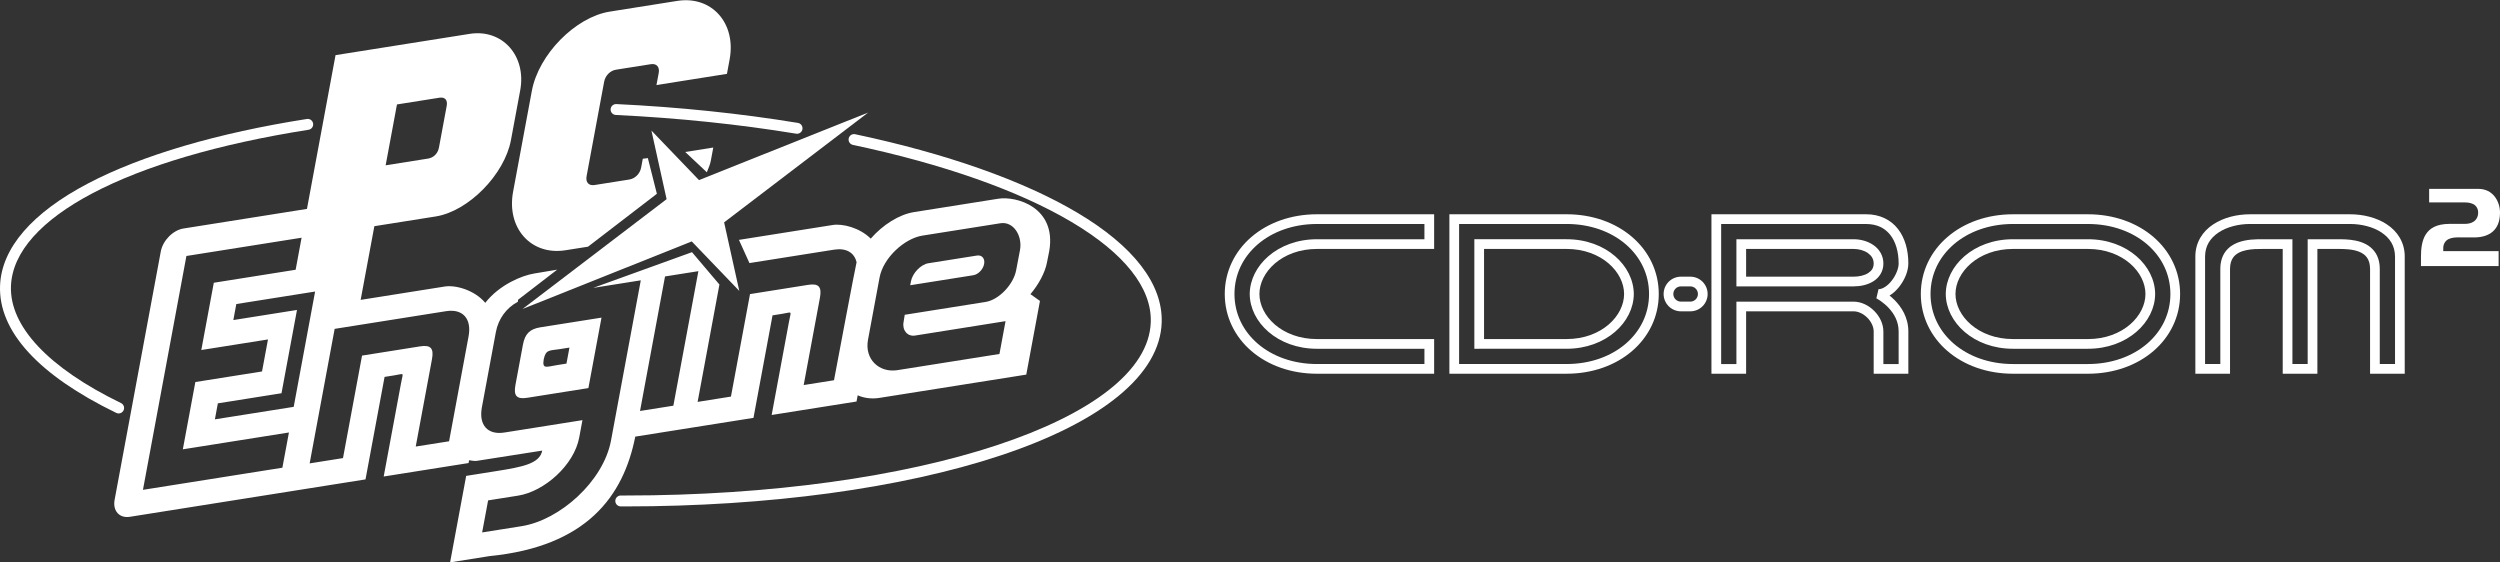<svg clip-rule="evenodd" fill-rule="evenodd" stroke-linejoin="round" stroke-miterlimit="2" viewBox="0 0 600 135" xmlns="http://www.w3.org/2000/svg"><rect x="0" y="0" width="600" height="135" fill="#333333" stroke="none"/><g fill="#fff" fill-rule="nonzero"><path d="m28.475 99.229c-.192 0-.387-.043-.571-.133-18.678-9.066-28.322-19.633-27.89-30.563.351-8.998 7.694-17.493 21.234-24.57 12.847-6.712 30.967-12.04 52.403-15.407.715-.112 1.385.376 1.497 1.09.112.715-.376 1.384-1.091 1.497-43.421 6.819-70.789 21.186-71.426 37.493-.382 9.669 8.999 19.651 26.417 28.104.65.317.922 1.097.606 1.751-.227.466-.694.738-1.179.738z"/><path d="m191.295 32.101c-.071 0-.142-.005-.214-.017-13.798-2.265-28.362-3.778-43.288-4.492-.724-.034-1.281-.647-1.246-1.37.034-.722.659-1.274 1.37-1.245 15.029.719 29.694 2.241 43.591 4.522.711.117 1.197.791 1.078 1.505-.106.642-.66 1.097-1.291 1.097z"/><path d="m150.074 121.54c-.367 0-.731 0-1.098-.001-.723-.002-1.305-.589-1.303-1.314.002-.721.585-1.304 1.307-1.304h.006c.359.001.727.001 1.089.001 70.082.001 125.383-18.216 126.112-41.628.257-8.192-6.324-16.505-19.036-24.035-12.656-7.5-30.795-13.893-52.454-18.486-.707-.15-1.158-.846-1.01-1.552.149-.708.847-1.158 1.553-1.009 21.934 4.651 40.346 11.15 53.246 18.794 13.581 8.048 20.607 17.167 20.319 26.37-.387 12.45-14.141 23.8-38.728 31.954-23.772 7.881-55.698 12.21-90.003 12.21z"/><path d="m173.789 53.364 34.572-26.353-40.605 16.209-11.412-11.878 3.639 16.459-34.573 26.352 40.608-16.213 11.409 11.878z"/><path d="m130.492 86.261c.496-2.44 1.4-2.085 3.874-2.478l2.303-.363-.717 3.841-2.303.368c-2.474.392-3.563 1.054-3.157-1.368zm-4.993-3.515-1.792 9.641c-.491 2.633.305 3.481 2.838 3.081l14.671-2.327 3.145-16.911-14.672 2.324c-2.535.402-3.703 1.56-4.19 4.192zm93.129-15.221-.171.932 15.133-2.402c1.194-.192 2.358-1.399 2.602-2.705.238-1.305-.529-2.209-1.725-2.018l-3.886.614-6.201.987-1.571.246c-1.818.29-3.812 2.363-4.181 4.346zm-106.17 43.606.123-.672c.52.039 1.217.24 1.826.15l15.727-2.467c-.584 3.137-4.728 3.924-11.052 4.926l-7.199 1.143-3.859 20.755 9.456-1.499c23.284-2.298 32.142-14.332 34.986-28.677l28.37-4.503 4.571-24.6 2.307-.369c2.529-.401 2.156-.858 1.671 1.769l-4.185 22.509 20.368-3.232.279-1.491c1.537.678 3.333.917 5.236.618l35.224-5.586 3.285-17.682-2.283-1.625c1.978-2.343 3.52-5.21 3.966-7.616l.556-2.788c1.756-10.429-7.859-13.199-12.246-12.501l-20.214 3.207c-3.58.568-7.522 3.063-10.39 6.368-2.653-2.627-6.748-3.648-9.129-3.27l-22.504 3.57 2.519 5.568 20.296-3.217c2.927-.466 4.882.703 5.419 3.02-.215.614-5.419 28.317-5.419 28.317l-7.277 1.155 3.902-20.973c.483-2.626-.311-3.475-2.838-3.074l-13.945 2.215-4.576 24.6-7.999 1.273 5.235-28.165-6.586-7.768-23.705 8.569 11.235-1.782.181-.025-7.144 38.435c-1.815 9.764-12.234 19.101-21.475 20.568l-9.457 1.499 1.434-7.692 7.194-1.138c6.324-1.007 13.443-7.335 14.671-13.954l.776-4.165-18.732 2.971c-4.016.638-6.196-1.801-5.406-6.044l3.359-18.069c.594-3.211 2.597-5.878 5.278-7.263l.044-.482 9.398-7.233-5.49.923c-2.921.462-8.337 2.652-11.779 7.041-2.602-3.104-7.154-4.32-9.717-3.914l-20.19 3.207 3.29-17.685 14.73-2.337c7.841-1.243 16.517-10.061 18.059-18.345l2.215-11.917c1.541-8.288-4.287-14.804-12.128-13.561l-32.191 5.107-6.86 36.904-29.642 4.704c-2.509.398-4.949 2.872-5.44 5.523l-11.079 59.582c-.491 2.652 1.144 4.481 3.654 4.086l56.559-8.976 4.576-24.6 2.303-.367c2.534-.399 2.16-.854 1.669 1.772l-4.183 22.502 20.372-3.232zm-41.971-13.488-18.914 3.001.712-3.84 15.276-2.428 3.717-19.99-15.276 2.428.712-3.843 18.914-3.002zm-1.144 6.153-1.572 8.454-33.462 5.309 10.43-56.123 27.643-4.385-1.429 7.689-19.64 3.119-3 16.144 16.002-2.538-1.429 7.685-16.002 2.538-3.005 16.149zm38.436 2.112-8.004 1.265 3.899-20.967c.491-2.628-.305-3.48-2.838-3.079l-13.945 2.215-4.571 24.6-8.003 1.271 6-32.286.186-.031 26.549-4.212c4.016-.638 6.196 1.796 5.406 6.044zm52.012-39.591 7.822-1.238-6.006 32.287-8 1.268 6-32.284zm48.532 15.217 2.777-14.937c.881-4.723 5.957-9.363 10.283-10.051l18.712-2.965c3.153-.502 5.343 3.02 4.7 6.466l-.917 4.807c-.645 3.446-4.165 7.11-7.316 7.61l-19.424 3.084-.28 1.744c-.369 1.982.947 3.531 2.765 3.241l21.71-3.457-1.463 7.878-24.492 3.884c-4.325.684-7.929-2.577-7.055-7.304zm-115.766-41.859 2.716-14.608 10.184-1.615c1.335-.212 2.018.55 1.752 1.959l-1.856 9.997c-.265 1.414-1.276 2.44-2.612 2.651z"/><path d="m157.65 46.51-2.162-8.563-1.219.147-.392 2.111c-.271 1.464-1.447 2.656-2.829 2.878l-8.368 1.325c-1.381.221-2.171-.662-1.899-2.126l4.217-22.679c.27-1.458 1.447-2.652 2.827-2.873l8.37-1.325c1.38-.221 2.17.663 1.897 2.121l-.54 2.887 16.915-2.686.643-3.457c1.621-8.725-4.311-15.358-12.571-14.053l-16.182 2.569c-8.254 1.311-17.092 10.287-18.711 19.012l-4.502 24.217c-1.621 8.724 4.311 15.358 12.57 14.047l5.409-.854z"/><path d="m169.64 41.344c.441-1.188.747-1.639.973-2.858l.575-3.079-6.732 1.07z"/><path d="m483.127 89.694c-6.242 0-11.758-2.028-15.733-5.448-3.978-3.412-6.401-8.246-6.396-13.686-.005-5.44 2.418-10.274 6.396-13.687 3.975-3.418 9.492-5.448 15.733-5.448h17.97v2.329h-17.97c-5.74 0-10.705 1.865-14.216 4.885-3.51 3.027-5.58 7.177-5.584 11.921.005 4.743 2.074 8.894 5.584 11.921 3.511 3.02 8.477 4.885 14.216 4.885h17.97c5.738 0 10.705-1.865 14.215-4.885 3.511-3.027 5.581-7.178 5.585-11.921-.005-4.744-2.074-8.894-5.585-11.921-3.511-3.02-8.478-4.885-14.215-4.885v-2.329c6.241 0 11.758 2.03 15.734 5.448 3.976 3.413 6.399 8.247 6.395 13.687.004 5.44-2.419 10.274-6.395 13.686-3.976 3.42-9.493 5.448-15.734 5.448zm0-5.99c-9.498 0-16.106-6.401-16.141-13.144.035-6.744 6.643-13.143 16.141-13.145h17.97c9.498.002 16.105 6.401 16.139 13.145-.034 6.744-6.641 13.144-16.139 13.144v-2.329c4.23-.001 7.696-1.418 10.097-3.481 2.404-2.066 3.717-4.762 3.714-7.334.004-2.572-1.31-5.268-3.714-7.335-2.401-2.062-5.866-3.48-10.097-3.481h-17.97c-4.231.001-7.697 1.419-10.098 3.481-2.404 2.067-3.716 4.763-3.713 7.335-.004 2.572 1.309 5.268 3.713 7.334 2.401 2.063 5.866 3.48 10.098 3.481h17.97v2.329z"/><path d="m344.193 89.694h-28.12c-6.242 0-11.758-2.029-15.734-5.448-3.976-3.412-6.4-8.246-6.395-13.686-.005-5.44 2.419-10.274 6.395-13.687 3.977-3.418 9.493-5.449 15.734-5.449h28.12v8.32h-28.12c-4.231.001-7.696 1.419-10.098 3.481-2.404 2.067-3.716 4.763-3.712 7.335-.004 2.572 1.308 5.268 3.712 7.334 2.402 2.063 5.867 3.48 10.098 3.481h26.955v1.165-1.165h1.165zm-42.336-31.055c-3.51 3.027-5.58 7.178-5.585 11.921.005 4.743 2.075 8.894 5.585 11.921 3.511 3.02 8.477 4.884 14.215 4.884h25.791v-3.66h-25.791c-9.498-.001-16.105-6.4-16.139-13.144.034-6.745 6.641-13.144 16.139-13.144h25.791v-3.661c-3.974-.001-17.218-.001-25.791-.001-5.738-.001-10.704 1.865-14.215 4.884z"/><path d="m358.677 89.694h-10.824v-38.27h28.119v2.33c-6.789 0-13.527 0-18.568 0-3.275 0-5.832 0-7.222 0v33.61c1.612.001 4.753.001 8.495.001 5.465-.001 12.204-.001 17.296 0 5.738-.001 10.704-1.865 14.216-4.885 3.511-3.027 5.58-7.178 5.583-11.921-.003-4.743-2.072-8.894-5.583-11.92-3.511-3.02-8.478-4.885-14.216-4.886v-2.329c6.242 0 11.759 2.03 15.733 5.448 3.978 3.413 6.401 8.247 6.397 13.687.004 5.44-2.419 10.274-6.397 13.687-3.975 3.418-9.492 5.448-15.733 5.448-5.092 0-11.831 0-17.296 0zm-3.669-5.99h-1.165v-26.289h22.13c9.499.001 16.105 6.401 16.14 13.144-.035 6.745-6.641 13.144-16.14 13.145v-2.33c4.23-.001 7.697-1.418 10.097-3.48 2.404-2.067 3.716-4.763 3.713-7.335.003-2.572-1.309-5.268-3.713-7.335-2.4-2.062-5.867-3.48-10.097-3.48h-19.8v21.63h19.8v2.33c-5.511 0-12.103 0-20.965 0z"/><path d="m449.684 89.694v-1.164c-.002 0-.002-5.991 0-8.985.007-1.102-.583-2.353-1.532-3.295-.942-.948-2.193-1.539-3.295-1.531h-25.79v14.975h-8.32v-38.27h37.105c3.297-.016 5.961 1.334 7.658 3.526 1.704 2.186 2.49 5.104 2.492 8.288-.016 1.879-.867 3.857-2.114 5.495-.674.862-1.474 1.65-2.393 2.2.373.3.771.648 1.172 1.049 1.627 1.622 3.336 4.158 3.336 7.562v10.15zm5.989-2.328c0-1.381 0-3.987.001-7.821-.001-2.427-1.129-4.291-2.4-5.653-1.265-1.352-2.648-2.134-2.906-2.269-.035-.018-.041-.021-.041-.021l.521-1.042-.521 1.042.521-2.206c.912.032 2.207-.778 3.196-2.084.997-1.273 1.646-2.956 1.63-4.072.001-2.806-.709-5.212-2-6.853-1.298-1.634-3.127-2.616-5.822-2.632h-34.774v33.611h3.66v-14.974h28.12c1.892.008 3.637.915 4.942 2.212 1.298 1.305 2.204 3.05 2.212 4.943v7.82h3.661zm-10.815-18.636h-28.12v-11.315h28.12c1.712.004 3.42.462 4.788 1.419 1.366.94 2.379 2.501 2.366 4.405.022 1.906-1.033 3.431-2.415 4.272-1.383.864-3.071 1.215-4.739 1.219v-2.329c1.327.004 2.634-.311 3.497-.862.866-.573 1.309-1.212 1.329-2.3-.013-1.092-.497-1.859-1.378-2.499-.879-.625-2.165-.999-3.448-.996h-25.791v6.657h25.791z"/><path d="m403.427 74.719v-2.328l2.246-.001c1.011-.001 1.829-.819 1.83-1.829-.001-1.011-.819-1.829-1.83-1.831l-2.246.001c-1.01.001-1.828.819-1.83 1.83.002 1.01.82 1.828 1.83 1.829v2.329c-2.298 0-4.159-1.861-4.159-4.158 0-2.298 1.861-4.159 4.159-4.159h2.246c2.298 0 4.159 1.861 4.16 4.159-.001 2.297-1.862 4.158-4.16 4.158z"/><path d="m568.817 89.695v-25.125c-.003-1.308-.314-2.155-.762-2.781-.45-.622-1.084-1.06-1.875-1.378-1.577-.64-3.697-.673-5.182-.665l-4.826-.001v29.95h-8.319v-29.949h-4.826c-1.118-.002-2.582.005-3.916.29-1.348.285-2.477.826-3.142 1.754-.449.625-.758 1.473-.763 2.781v25.124h-8.319v-28.119c-.015-3.403 1.765-6.067 4.262-7.709 2.498-1.659 5.696-2.437 8.883-2.441 2.994-.001 20.966-.001 23.96 0 3.186.004 6.383.782 8.882 2.441 2.497 1.642 4.278 4.306 4.262 7.709v28.119zm5.99-2.329v-25.79c-.016-2.588-1.23-4.415-3.225-5.771-1.995-1.336-4.788-2.054-7.59-2.051h-23.96c-2.804-.003-5.597.715-7.591 2.051-1.996 1.355-3.21 3.182-3.225 5.771v25.79h3.661c-.002-4.078-.002-17.727 0-22.796-.005-1.688.434-3.085 1.202-4.144.767-1.062 1.818-1.747 2.9-2.178 2.166-.857 4.539-.825 6.047-.832h5.99v1.164-1.164h1.165v29.95h3.66v-29.95h7.157c1.126.001 2.75-.007 4.399.34 1.636.347 3.386 1.071 4.546 2.67.769 1.059 1.208 2.456 1.203 4.144v22.796z"/><path d="m582.174 56.274c-.929 1.471-1.146 3.484-1.141 5.305v2.282h18.636v-3.587h-13.288v-.665c-.032-1.08.569-1.928 1.35-2.258.764-.349 1.619-.38 2.449-.385.481 0 .953.016 1.379.016h2.229c1.889 0 3.434-.481 4.494-1.424 1.058-.943 1.713-2.374 1.718-4.533.004-1.336-.43-2.794-1.292-3.875-.867-1.081-2.115-1.819-3.936-1.826h-11.78v3.253h8.363c.68.004 1.439.044 2.135.367.705.304 1.289 1.086 1.261 2.081.013.912-.393 1.686-1.017 2.118-.619.437-1.371.583-2.124.586h-3.733c-3.2.02-4.771 1.088-5.703 2.545z"/></g></svg>